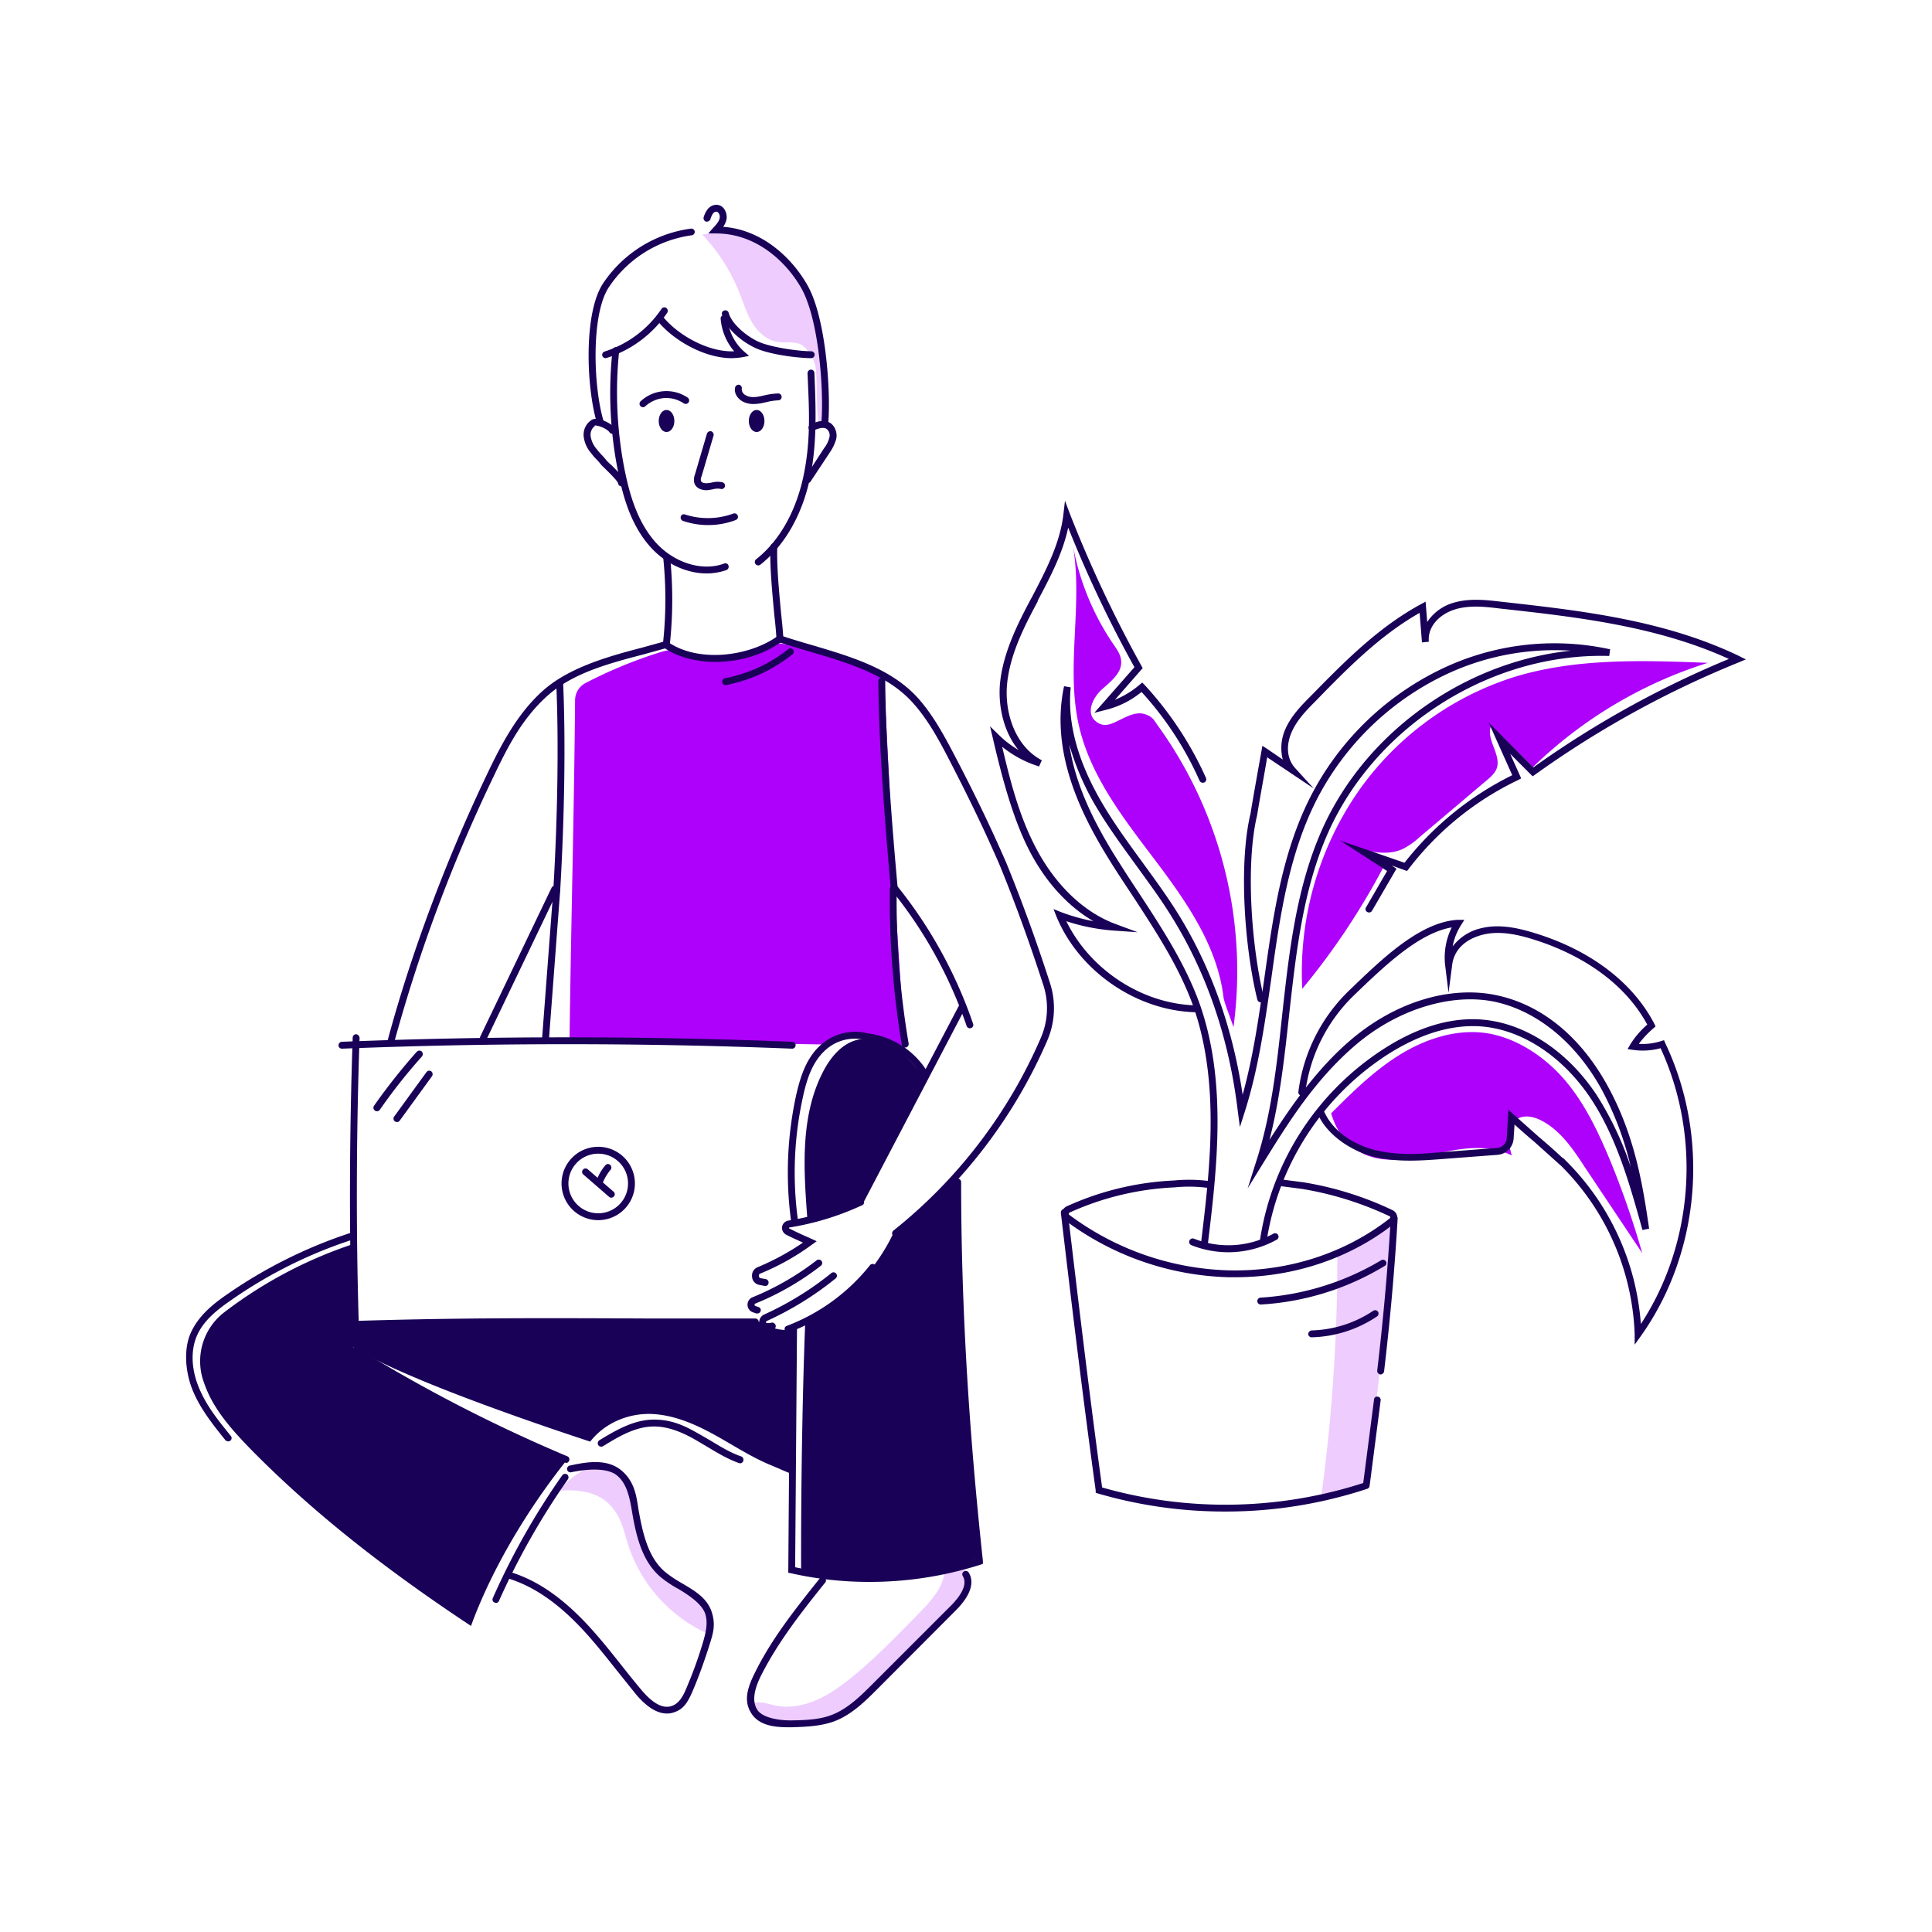 <svg xmlns="http://www.w3.org/2000/svg" fill="none" viewBox="0 0 3000 3000"><path fill="#ae01fb" d="m1404.87 1627.66-15.66-244.56-16.74-333.55c-47.34-25.28-111.06-44.5-170.87-51.619a44.102 44.102 0 0 0-5.69 6.759c-25.63 17.45-53.04 21.36-84.01 19.58-30.97-1.78-49.49-22.78-84.73-12.1a704.942 704.942 0 0 0-118.539 48.77 30.26 30.26 0 0 0-15.664 26.34c-1.423 174.79-6.407 350.29-8.543 526.85 134.556 2.85 269.126 5.7 401.546 7.84 35.6-16.02 79.74-12.82 118.9 5.69ZM2066.99 1728.76c32.75-32.75 66.22-65.86 105.73-90.42 39.51-24.56 86.15-40.22 132.07-34.53 45.92 5.7 91.84 34.89 123.88 71.91 32.04 37.02 53.04 81.87 71.91 127.08a1358.78 1358.78 0 0 1 49.48 143.11L2460 1810.99c-17.8-27.41-37.38-55.89-66.22-70.84-12.1-6.41-27.41-9.61-38.8-2.13-17.08 11.03-13.17 36.66-7.47 56.24-29.55-15.31-65.15-13.17-97.9-6.76s-65.85 15.66-98.96 12.81c-33.11-2.84-68.35-20.29-83.66-71.55ZM2651.87 1029.26c-100.74-3.92-203.62-7.48-299.74 21.71a467.105 467.105 0 0 0-248.12 185.47 494.113 494.113 0 0 0-81.87 299.02 1104 1104 0 0 0 125.3-187.6l-48.05-32.75c25.63 7.12 53.75 14.24 77.96 3.56 9.9-4.92 19.02-11.27 27.05-18.87l103.95-87.92c6.41-5.34 12.81-11.04 15.66-18.51 7.83-21.36-17.44-45.57-8.54-66.57 21.71 21.36 43.43 42.71 64.79 64.43a683.395 683.395 0 0 1 271.61-161.97ZM1899.68 1547.21c-9.97-79.74-58.38-148.44-106.79-212.52-48.42-64.08-99.68-129.58-117.48-207.54-21-91.84 6.77-188.668-9.61-281.223a399.868 399.868 0 0 0 63.37 154.853c5.34 7.83 11.03 15.66 11.74 25.27 1.78 18.51-16.01 32.04-29.9 44.5-13.88 12.46-24.56 35.24-11.03 48.06 13.52 12.81 26.34 5.34 38.8-.71 12.46-6.06 25.99-13.17 39.16-8.9 13.17 4.27 14.59 10.68 20.29 18.15a651.806 651.806 0 0 1 117.12 467.76c-6.41-19.22-14.6-38.09-15.67-47.7Z" class="colorAE01FB svgShape"/><path fill="#eeccfe" d="M1090.54 364.284a284.14 284.14 0 0 1 56.95 88.64c6.41 16.019 11.39 32.75 20.29 47.701 8.9 14.951 22.79 27.767 39.87 30.259 11.04 1.779 22.79-.712 33.11 2.847 10.32 3.56 22.07 19.935 25.27 34.531 3.21 14.595 1.43 65.144 4.28 79.739 0 41.65 9.96-6.051 15.66-7.119-4.98-38.09-9.97-113.202-22.78-149.868-12.82-36.666-32.75-71.197-62.3-96.115-29.55-24.919-69.77-38.446-110.35-30.615ZM2167.38 1901.06l-1.07 16.02s-43.78 386.95-43.43 389.44a283.506 283.506 0 0 1-38.09 9.61 132.28 132.28 0 0 1-32.75 4.63 2737.791 2737.791 0 0 0 24.57-374.14l90.77-45.56ZM865.912 2315.06c28.479-2.85 59.805.36 80.096 20.65 20.291 20.29 22.783 44.14 30.97 67.99a230.677 230.677 0 0 0 47.472 79.02 230.753 230.753 0 0 0 74.63 54.12c8.19-16.02 3.2-36.67-7.83-50.91-11.04-14.24-26.7-24.2-42.01-33.46-15.3-9.26-30.97-19.93-41.29-34.53-14.953-21.36-16.376-48.41-21.004-73.69-4.628-25.27-14.596-53.04-37.734-63.72-23.139-10.68-44.854-3.56-83.3 34.53ZM1466.81 2439.3c-1.78 25.28-20.65 45.92-38.09 64.08-34.89 35.6-69.42 71.55-108.22 102.88-16.73 13.17-34.17 25.98-54.11 34.17-19.93 8.19-41.65 12.46-62.65 7.83-11.75-2.49-24.56-7.83-35.6-2.85 1.43 12.11 11.39 21.72 22.43 26.35 11.03 4.62 23.49 5.34 35.6 5.69 22.07.36 44.85-1.07 65.5-9.25 20.64-8.19 44.85-30.26 64.07-49.49 35.6-36.31 72.15-71.67 109.65-106.08 11.39-10.32 23.13-21.36 30.25-35.24 7.12-13.88 8.9-31.68 0-44.5l-28.83 6.41Z" class="colorEECCFE svgShape"/><path fill="#190157" d="M1520.21 2419.01c-25.28-204.33-28.48-407.24-35.25-592.71a699.474 699.474 0 0 1-97.89 89c-26.7 56.24-78.32 113.91-136.7 136.69-4.63 118.54-6.76 269.84-6.41 388.73 91.85 13.89 191.88 17.09 276.25-21.71ZM517.404 2059.82c219.641-8.18 519.026-9.25 699.506 8.19 0 0-.71 214.66-3.21 213.23-34.53-11.03-65.5-31.32-96.82-49.12-31.33-17.8-65.15-33.82-101.46-36.31-36.308-2.49-75.11 12.1-98.961 42.72-124.593-40.94-402.258-137.41-399.055-178.71Z" class="color190157 svgShape"/><path fill="#190157" d="m1057.08 2055.91 111.06-3.56a44.9 44.9 0 0 1 15.31 1.42c4.14 1.8 8.18 3.82 12.1 6.05 10.68 5.34 23.5 5.7 35.24 5.7 0 0 1.07 222.49 1.43 224.27a345.27 345.27 0 0 1-43.79-19.94l-131.35-213.94ZM731.35 2524.74c-122.102-80.81-239.22-169.81-341.742-274.11-23.851-24.56-46.99-49.84-62.653-79.74a190.99 190.99 0 0 1-12.103-29.55 95.738 95.738 0 0 1 .335-56.43 95.778 95.778 0 0 1 32.059-46.45 681.83 681.83 0 0 1 198.281-105.72s7.12 123.17 5.34 123.88c-5.696 12.1-7.119 29.9.356 40.94 7.476 11.03 22.071 14.24 33.818 20.64 103.591 54.11 188.67 110.71 295.465 148.45-59.449 74.4-116.05 167.31-149.156 258.09ZM964.874 755.152a4.986 4.986 0 0 1-4.984-4.271c-.712-3.916-12.459-15.308-17.799-20.647-5.339-5.34-6.763-6.408-8.543-8.544-1.78-2.136-4.272-5.34-6.764-7.831a90.783 90.783 0 0 1-9.255-10.68 47.7 47.7 0 0 1-11.036-24.207 27.058 27.058 0 0 1 11.392-26.342c3.203-2.492 7.831-2.848 13.883-1.424 6.052 1.424 19.935 7.832 23.851 14.595a5.342 5.342 0 0 1-1.78 7.12 5.694 5.694 0 0 1-7.476-1.78c-1.78-2.848-9.611-7.832-17.087-9.612-7.476-1.78-5.34-.356-5.696 0a17.094 17.094 0 0 0-6.407 16.019 38.795 38.795 0 0 0 8.899 19.223 106.274 106.274 0 0 0 8.544 9.968 78.298 78.298 0 0 1 7.119 8.188 84.044 84.044 0 0 0 7.832 7.475c11.391 11.392 19.579 19.579 20.647 26.343a5.696 5.696 0 0 1-4.272 6.407h-1.068Z" class="color190157 svgShape"/><path fill="#190157" d="M1097.3 890.424c-30.61 0-63.36-14.595-86.86-40.581-30.969-34.175-43.073-79.384-50.192-114.982a617.598 617.598 0 0 1-9.256-189.738 5.342 5.342 0 0 1 3.465-5.736 5.349 5.349 0 0 1 4.641.48 5.346 5.346 0 0 1 2.492 3.945 5.328 5.328 0 0 1-.275 2.379 619.43 619.43 0 0 0 9.256 186.534c7.12 34.174 18.867 77.604 47.699 109.642 28.84 32.038 72.62 45.21 106.08 32.75.63-.287 1.31-.44 2-.451.69-.01 1.38.122 2.01.39.64.268 1.21.665 1.69 1.165.47.501.84 1.095 1.07 1.744.5 1.328.48 2.794-.05 4.111a5.654 5.654 0 0 1-2.8 3.009 91.505 91.505 0 0 1-30.97 5.339ZM1177.4 877.965a5.729 5.729 0 0 1-2.38-.599 5.82 5.82 0 0 1-1.9-1.537 5.452 5.452 0 0 1-.9-1.879 5.399 5.399 0 0 1-.11-2.08c.1-.694.33-1.362.69-1.966.36-.603.83-1.13 1.39-1.551 36.31-28.478 62.65-75.468 74.05-132.069 11.39-56.601 7.83-105.014 5.69-156.632a5.694 5.694 0 0 1 4.99-5.695c.73-.049 1.46.053 2.15.299.69.247 1.32.632 1.85 1.133.54.501.96 1.106 1.25 1.778.29.673.44 1.397.44 2.129 2.14 52.33 4.27 106.439-6.05 159.124-11.75 59.093-39.51 108.218-77.96 138.477a4.975 4.975 0 0 1-3.2 1.068Z" class="color190157 svgShape"/><path fill="#190157" d="M1035 1002.92h-.71a5.385 5.385 0 0 1-3.45-1.93 5.359 5.359 0 0 1-1.18-3.77c4.57-42.946 4.69-86.25.36-129.221a5.701 5.701 0 0 1 4.98-5.696 5.347 5.347 0 0 1 5.7 4.628 647.913 647.913 0 0 1-.36 131.357 5.687 5.687 0 0 1-5.34 4.632ZM1210.86 993.66a5.366 5.366 0 0 1-3.55-1.304 5.332 5.332 0 0 1-1.79-3.324c-.71-10.679-1.78-22.071-3.2-34.174-3.21-35.242-7.12-75.112-6.06-105.726a5.352 5.352 0 0 1 5.34-5.34c1.45.091 2.81.731 3.8 1.789a5.63 5.63 0 0 1 1.54 3.907c-1.06 29.902 2.85 69.416 6.06 104.302 1.42 12.578 2.49 23.97 3.2 34.174.1.712.05 1.437-.15 2.127a5.122 5.122 0 0 1-1.03 1.867 5.009 5.009 0 0 1-3.8 1.702h-.36Z" class="color190157 svgShape"/><path fill="#190157" d="M1111.18 1027.83c-29.19 0-57.67-6.76-79.03-21.35-.59-.4-1.09-.91-1.48-1.5-.39-.59-.66-1.25-.79-1.94-.14-.7-.13-1.42.02-2.11.14-.69.43-1.348.83-1.93a6.022 6.022 0 0 1 3.48-2.034 6.037 6.037 0 0 1 3.99.61c48.42 32.394 126.73 21.004 169.45-9.968a5.7 5.7 0 0 1 7.48 1.068c.47.54.82 1.175 1.02 1.863.21.687.26 1.41.16 2.12a4.95 4.95 0 0 1-.75 1.992c-.38.602-.9 1.114-1.5 1.501-28.84 20.998-66.93 31.678-102.88 31.678ZM864.489 1388.09h-.356a5.443 5.443 0 0 1-2.018-.54 5.331 5.331 0 0 1-1.657-1.28 5.318 5.318 0 0 1-1.309-3.88c6.764-112.85 8.544-232.81 4.628-320.74a5.34 5.34 0 0 1 1.309-3.88 5.308 5.308 0 0 1 1.656-1.27c.631-.32 1.317-.5 2.019-.54a5.625 5.625 0 0 1 3.906 1.54 5.689 5.689 0 0 1 1.79 3.8c3.915 88.28 2.135 208.6-4.628 321.8a5.343 5.343 0 0 1-1.685 3.55 5.335 5.335 0 0 1-3.655 1.44Z" class="color190157 svgShape"/><path fill="#190157" d="m750.573 1616.98-2.136-.71a4.984 4.984 0 0 1-2.492-7.12l110.354-230.32c.263-.66.666-1.27 1.182-1.76a4.84 4.84 0 0 1 1.808-1.11 4.87 4.87 0 0 1 2.107-.26c.712.06 1.402.28 2.023.64a4.984 4.984 0 0 1 2.492 7.12l-110.354 230.32a5.316 5.316 0 0 1-4.984 3.2Z" class="color190157 svgShape"/><path fill="#190157" d="M847.046 1619.12h-.356a5.359 5.359 0 0 1-2.11-.57 5.288 5.288 0 0 1-1.705-1.37 5.33 5.33 0 0 1-1.169-4.11l17.443-230.68c.045-.7.229-1.39.54-2.02.311-.63.743-1.19 1.273-1.65a5.145 5.145 0 0 1 1.811-1.04c.666-.23 1.37-.32 2.072-.27.702.04 1.388.23 2.018.54a5.3 5.3 0 0 1 1.657 1.27c.463.53.817 1.15 1.042 1.81.224.67.315 1.37.267 2.07l-17.443 231.04a5.32 5.32 0 0 1-1.685 3.54 5.338 5.338 0 0 1-3.655 1.44ZM1405.58 1626.59c-1.28-.05-2.5-.54-3.47-1.38a5.697 5.697 0 0 1-1.87-3.24 1374.395 1374.395 0 0 1-18.51-241.72c0-.73.15-1.45.44-2.12.29-.68.71-1.28 1.25-1.78.53-.5 1.16-.89 1.85-1.14a5.63 5.63 0 0 1 2.16-.3c1.35.1 2.62.7 3.54 1.69.93.99 1.44 2.3 1.44 3.65-1.14 80.38 5.06 160.69 18.51 239.94a5.698 5.698 0 0 1-4.27 6.4h-1.07Z" class="color190157 svgShape"/><path fill="#190157" d="M1505.97 1596.69a5.317 5.317 0 0 1-4.99-3.56 689.386 689.386 0 0 0-116.76-211.09 5.367 5.367 0 0 1-1.18-3.89c.13-1.4.81-2.69 1.89-3.59a6.082 6.082 0 0 1 4.05-1.09c1.44.13 2.78.77 3.78 1.8 51.59 64 91.59 136.53 118.19 214.3.28.65.42 1.36.41 2.06-.02.71-.18 1.41-.48 2.05-.31.64-.74 1.21-1.28 1.67-.54.45-1.17.79-1.85.99l-1.78.35Z" class="color190157 svgShape"/><path fill="#190157" d="M1336.16 1870.09c-.44.08-.9.06-1.33-.06-.43-.12-.83-.35-1.16-.66a5.355 5.355 0 0 1-2.72-3.04c-.46-1.33-.38-2.8.23-4.08l157.34-299.73a5.34 5.34 0 0 1 3.05-2.72c1.33-.47 2.8-.39 4.07.23 1.24.74 2.15 1.93 2.54 3.31.4 1.39.25 2.88-.4 4.16l-156.99 299.74c-.47.82-1.14 1.51-1.95 2.01-.81.5-1.73.78-2.68.84ZM585.043 1725.56a3.818 3.818 0 0 1-1.532-.25 3.839 3.839 0 0 1-1.316-.82 5.29 5.29 0 0 1-1.484-1.49 5.303 5.303 0 0 1-.793-1.95 5.365 5.365 0 0 1 .853-4.04 935.24 935.24 0 0 1 66.212-83.65 5.748 5.748 0 0 1 3.774-1.93 5.717 5.717 0 0 1 4.058 1.22 6.042 6.042 0 0 1 1.618 3.85 6.064 6.064 0 0 1-1.262 3.98 860.187 860.187 0 0 0-65.501 82.94 5.675 5.675 0 0 1-4.627 2.14ZM616.371 1742.29a5.76 5.76 0 0 1-3.204-1.07 5.38 5.38 0 0 1-1.391-1.55 5.347 5.347 0 0 1-.578-4.05c.174-.68.48-1.31.901-1.87l50.194-69.07c.42-.56.947-1.03 1.551-1.39a5.485 5.485 0 0 1 1.965-.69c.694-.1 1.401-.06 2.08.12.68.17 1.318.48 1.879.9a5.687 5.687 0 0 1 1.068 7.47l-50.193 69.06a5.022 5.022 0 0 1-1.864 1.62c-.746.37-1.574.55-2.408.52ZM551.581 2054.84a5.312 5.312 0 0 1-3.776-1.57 5.319 5.319 0 0 1-1.564-3.77c-4.271-145.24-3.559-292.97 1.424-438.21 0-1.42.563-2.78 1.564-3.78 1.002-1 2.36-1.56 3.776-1.56a6.03 6.03 0 0 1 3.711 1.87 6.046 6.046 0 0 1 1.629 3.82c-4.984 145.24-5.696 292.62-1.424 437.86 0 1.42-.563 2.77-1.564 3.77a5.31 5.31 0 0 1-3.776 1.57Z" class="color190157 svgShape"/><path fill="#190157" d="M530.932 1628.37a5.33 5.33 0 0 1-3.656-1.43 5.363 5.363 0 0 1-1.684-3.55 5.67 5.67 0 0 1 1.409-3.79 5.736 5.736 0 0 1 3.575-1.91c232.099-9.25 467.759-9.25 699.854 0 .69 0 1.37.14 2 .41.63.28 1.19.68 1.66 1.18.47.5.83 1.09 1.06 1.74.22.64.32 1.33.27 2.01 0 1.42-.56 2.78-1.57 3.78-1 1-2.35 1.56-3.77 1.56-232.101-9.25-467.048-9.25-698.792 0h-.356ZM547.309 2061.96a5.339 5.339 0 0 1-3.656-1.44 5.318 5.318 0 0 1-1.684-3.54c-.011-1.4.49-2.75 1.409-3.8a5.723 5.723 0 0 1 3.575-1.9c166.955-5.34 310.415-4.63 462.417-3.91h163.4c1.41 0 2.77.56 3.77 1.56s1.57 2.36 1.57 3.78a5.346 5.346 0 0 1-5.34 5.33h-163.4c-152.002-.71-295.106-1.42-462.061 3.92ZM1188.07 1996.81h-.71l-8.9-1.77c-2.95-.64-5.61-2.25-7.55-4.57a13.552 13.552 0 0 1-3.13-8.25c-.36-3.08.33-6.19 1.94-8.83 1.61-2.64 4.06-4.67 6.96-5.77a392.156 392.156 0 0 0 70.13-38.09c-9.26-4.27-18.16-8.18-26.34-12.45-2.1-1.19-3.8-2.98-4.88-5.13a12.034 12.034 0 0 1-1.17-6.98c.4-2.4 1.55-4.61 3.27-6.34a11.77 11.77 0 0 1 6.34-3.27 422.794 422.794 0 0 0 110-33.46 5.324 5.324 0 0 1 7.11 2.49 5 5 0 0 1 .65 2.02c.06.72-.03 1.43-.26 2.11a5.12 5.12 0 0 1-1.11 1.81c-.5.51-1.1.92-1.77 1.18a427.621 427.621 0 0 1-112.84 34.53c-.1 0-.19.02-.28.05-.08.04-.16.09-.23.16-.06.06-.12.14-.15.23-.04.09-.05.18-.05.27.02.28.15.53.35.71 8.9 4.63 18.87 9.26 29.55 13.89l13.17 6.05-7.48 5.34a375.49 375.49 0 0 1-80.09 44.85c-.8.25-1.47.8-1.86 1.53-.4.73-.5 1.59-.28 2.39-.02.74.22 1.46.68 2.04.45.59 1.09 1 1.81 1.16l7.83 1.43c.71.08 1.39.31 2 .66.62.36 1.16.83 1.59 1.39a5.363 5.363 0 0 1 1.04 4 4.97 4.97 0 0 1-.51 1.88c-.29.59-.7 1.11-1.2 1.54-.49.43-1.07.76-1.69.97-.62.2-1.28.28-1.94.23ZM1175.97 2039.53h-1.78l-4.98-1.78c-2.45-.82-4.58-2.38-6.1-4.46a12.45 12.45 0 0 1-2.39-7.16c-.04-2.58.72-5.1 2.18-7.23 1.45-2.12 3.53-3.75 5.95-4.64a424.174 424.174 0 0 0 99.32-57.31c.56-.43 1.2-.73 1.88-.91.68-.17 1.38-.21 2.08-.11.69.1 1.36.33 1.96.69.61.36 1.13.83 1.55 1.39.43.56.73 1.2.91 1.88.17.68.21 1.39.11 2.08-.1.7-.34 1.36-.69 1.97-.36.6-.83 1.13-1.39 1.55a426.454 426.454 0 0 1-101.81 58.74c-1.07.35-1.43 1.42-1.07 1.78.35.35 0 1.42 1.07 1.78l4.98 1.78c.68.19 1.31.53 1.85.99.54.45.98 1.02 1.28 1.66.3.64.47 1.34.48 2.05.01.71-.13 1.41-.41 2.06-.42.97-1.12 1.79-2 2.36-.89.57-1.93.86-2.98.84ZM1192.35 2065.16h-1.78c-2.75-.12-5.38-1.17-7.45-2.98a12.094 12.094 0 0 1-3.94-6.98 12.77 12.77 0 0 1 1.2-8.15c1.29-2.51 3.37-4.53 5.91-5.74a482.01 482.01 0 0 0 105.02-64.79c1.1-.72 2.43-1.02 3.73-.83 1.31.2 2.49.87 3.33 1.89.84 1.01 1.28 2.3 1.22 3.62a5.267 5.267 0 0 1-1.52 3.51 492.437 492.437 0 0 1-107.5 66.57c-1.07.36-1.07 1.42-1.07 2.14.08.31.26.59.52.78.26.19.58.29.9.28 2.4.14 4.8-.1 7.12-.71 1.41-.22 2.85.1 4.04.89 1.18.79 2.03 2 2.37 3.38a5.337 5.337 0 0 1-3.92 6.41l-8.18.71ZM1223.67 2069.08a5.32 5.32 0 0 1-3.05-1 5.284 5.284 0 0 1-1.93-2.56c-.28-.65-.42-1.35-.41-2.06.01-.71.18-1.41.48-2.05.3-.64.74-1.2 1.28-1.66.54-.46 1.17-.8 1.85-.99 50.6-19.23 95.1-51.68 128.87-93.98a5.312 5.312 0 0 1 7.47-1.07 5.35 5.35 0 0 1 2.09 3.52c.2 1.4-.17 2.82-1.02 3.95a312.16 312.16 0 0 1-133.85 97.54l-1.78.36ZM1126.49 1063.79c-1.21.01-2.38-.42-3.29-1.2a4.976 4.976 0 0 1-1.69-3.07 5.287 5.287 0 0 1 .77-4.12c.4-.6.91-1.11 1.51-1.5.61-.4 1.28-.67 1.99-.79a225.75 225.75 0 0 0 98.25-45.21 5.693 5.693 0 0 1 7.47.71c.43.56.73 1.2.91 1.88.17.68.21 1.39.11 2.08-.1.69-.34 1.36-.69 1.96a5.33 5.33 0 0 1-1.39 1.56 237.85 237.85 0 0 1-102.88 47.7h-1.07Z" class="color190157 svgShape"/><path fill="#190157" d="M1390.63 1920.64c-.83.03-1.66-.15-2.41-.53-.75-.37-1.39-.93-1.86-1.61a5.693 5.693 0 0 1-1.05-3.87c.13-1.38.75-2.66 1.76-3.61a775.135 775.135 0 0 0 229.25-299.73 116.025 116.025 0 0 0 3.92-81.17c-21.36-65.85-43.43-127.08-67.99-186.89-22.79-52.68-48.06-105.01-79.03-164.82-16.38-31.68-33.11-61.94-55.89-87.21-39.16-43.79-101.46-62.3-161.26-79.74l-46.99-14.24a5.71 5.71 0 0 1-2.87-2.782 5.65 5.65 0 0 1-.33-3.982 5.314 5.314 0 0 1 2.63-3.205 5.332 5.332 0 0 1 4.13-.355c14.95 4.984 30.26 9.612 46.28 14.244 61.58 18.15 124.95 36.66 166.6 82.94 23.13 25.99 40.22 57.31 56.95 89.35 31.33 59.81 56.6 112.49 79.74 165.53 24.57 60.16 46.99 121.75 68.35 187.96a126.71 126.71 0 0 1-4.27 88.64 787.04 787.04 0 0 1-232.46 303.65c-.4.45-.89.81-1.45 1.06-.55.24-1.15.37-1.75.37Z" class="color190157 svgShape"/><path fill="#190157" d="M1233.64 1899.99a4.939 4.939 0 0 1-3.63-1.21c-.5-.43-.9-.95-1.2-1.54-.29-.58-.46-1.22-.51-1.88a564.704 564.704 0 0 1 7.48-192.58c6.05-27.06 14.59-57.32 36.66-78.32a79.983 79.983 0 0 1 34.81-19.59 80.085 80.085 0 0 1 39.95-.35 127.21 127.21 0 0 1 52.74 18.95 127.123 127.123 0 0 1 39.46 39.79c.37.61.62 1.28.73 1.99.12.7.09 1.42-.07 2.12-.17.69-.47 1.35-.89 1.92-.42.58-.94 1.07-1.55 1.45-.61.37-1.29.62-1.99.73-.71.12-1.42.09-2.12-.07-.69-.17-1.35-.47-1.93-.89a5.75 5.75 0 0 1-1.44-1.55 115.266 115.266 0 0 0-36.05-36.5 115.296 115.296 0 0 0-48.32-17.26h-.71a67.619 67.619 0 0 0-65.14 17.09c-19.94 18.87-28.12 47.35-33.46 72.62a545.761 545.761 0 0 0-7.48 189.38 5.36 5.36 0 0 1-1.18 3.77 5.337 5.337 0 0 1-3.45 1.93h-.71ZM1350.4 2456.39c-41.2.09-82.27-4.44-122.46-13.53l-3.91-.71 2.85-377.34c0-1.42.56-2.78 1.56-3.78s2.36-1.56 3.78-1.56c1.41 0 2.77.56 3.77 1.56s1.57 2.36 1.57 3.78l-2.85 368.79a555.334 555.334 0 0 0 280.51-12.81c-22.43-209.68-33.46-401.19-33.46-585.24 0-1.41.56-2.77 1.56-3.77s2.36-1.57 3.78-1.57c1.41 0 2.77.57 3.77 1.57 1.01 1 1.57 2.36 1.57 3.77 0 184.76 11.03 377.34 33.82 588.44v4.27l-3.92 1.43a567.392 567.392 0 0 1-171.94 26.7ZM879.083 2271.63l-2.136-.71a2383.51 2383.51 0 0 1-328.571-168.74 5.434 5.434 0 0 1-2.438-3.36 5.452 5.452 0 0 1 2.1-5.67 5.663 5.663 0 0 1 1.927-.88 5.597 5.597 0 0 1 2.119-.08c.705.11 1.38.36 1.988.74a2382.784 2382.784 0 0 0 326.79 168.38c.65.23 1.244.6 1.744 1.07.501.48.898 1.05 1.165 1.68a4.984 4.984 0 0 1-.061 4.01 4.968 4.968 0 0 1-1.738 2.53c-.831.64-1.842 1-2.889 1.03ZM770.153 2489.14l-2.136-.71a5.014 5.014 0 0 1-1.743-1.08 4.888 4.888 0 0 1-1.166-1.68c-.267-.64-.4-1.32-.39-2.01.011-.69.164-1.37.451-2a1118.21 1118.21 0 0 1 107.863-190.8 5.724 5.724 0 0 1 3.465-2.15c1.38-.26 2.808 0 4.01.72a5.702 5.702 0 0 1 1.424 7.48 1137.54 1137.54 0 0 0-107.15 189.02c-.397.92-1.04 1.7-1.858 2.27-.817.56-1.777.89-2.77.94Z" class="color190157 svgShape"/><path fill="#190157" d="M1035.36 2660.72c-14.6 0-30.61-9.61-47.346-29.19l-31.682-39.51c-17.443-22.07-35.598-44.86-55.177-65.5-36.666-38.45-72.264-62.66-109.642-74.76a5.327 5.327 0 0 1-3.8-4.66 5.32 5.32 0 0 1 .24-2.1c.195-.68.533-1.32.991-1.86a5.072 5.072 0 0 1 1.666-1.28c.64-.3 1.338-.46 2.046-.47.708-.02 1.41.12 2.061.4 39.158 12.46 76.18 37.74 113.914 77.25 19.935 21 38.446 44.14 55.889 66.21a1680.859 1680.859 0 0 0 31.682 39.16c17.448 20.65 32.748 28.84 45.918 24.92 13.17-3.92 19.58-17.44 25.28-31.68a645.197 645.197 0 0 0 23.49-65.15c4.63-15.3 8.9-31.68 4.27-46.28-4.62-14.59-23.13-27.76-40.93-38.44a177.337 177.337 0 0 1-28.84-19.22c-28.832-24.92-37.732-64.08-44.139-102.17-3.916-23.5-8.544-43.43-23.495-55.53-14.951-12.11-46.634-9.97-71.196-4.63a5.383 5.383 0 0 1-3.72-.89 5.362 5.362 0 0 1-2.17-3.15 5.364 5.364 0 0 1 .494-3.8 5.369 5.369 0 0 1 2.904-2.49c27.055-6.05 58.025-11.03 80.096 6.77 22.071 17.8 24.206 42.36 27.41 61.94 6.408 35.95 14.596 73.33 40.586 95.76 8.56 6.98 17.73 13.17 27.41 18.51 18.86 11.03 38.44 22.43 45.56 44.14 7.12 21.72 1.07 36.31-3.91 52.69-7.12 22.42-14.95 44.49-23.85 65.85-8.9 21.36-15.31 32.75-32.04 37.74-3.22 1.02-6.59 1.5-9.97 1.42ZM1223.32 2682.08c-21.72 0-44.5-3.2-56.25-21s-8.54-36.67 5.34-64.08c26.34-53.4 64.08-100.39 100.39-145.95.41-.63.95-1.16 1.58-1.56.63-.4 1.34-.67 2.08-.78.74-.11 1.5-.06 2.22.14.72.2 1.39.55 1.97 1.03.58.47 1.05 1.07 1.38 1.74.33.67.52 1.4.55 2.15.04.75-.09 1.49-.37 2.19-.27.7-.69 1.33-1.23 1.85-35.95 44.85-72.97 91.84-99.31 144.17-11.75 23.5-13.53 40.94-5.7 53.04 7.83 12.11 32.75 16.74 53.75 16.38 21.01-.36 42.72-1.07 61.94-8.54 24.92-9.62 45.21-29.91 63.01-47.71l122.46-122.45c12.82-13.17 26.34-31.33 17.8-45.57-.37-.6-.6-1.27-.69-1.96-.1-.7-.04-1.4.16-2.08.21-.67.55-1.29 1.01-1.82.45-.53 1.02-.96 1.66-1.26 1.18-.67 2.59-.86 3.91-.53a5.37 5.37 0 0 1 3.2 2.31c9.62 15.66 2.5 35.96-19.57 58.38l-122.11 122.46c-18.86 18.87-39.87 39.87-66.92 50.19-21.36 7.83-44.85 8.55-65.5 9.26h-6.76ZM1149.63 2271.99h-1.78c-18.16-6.41-34.53-16.38-50.55-25.99l-15.66-9.25c-17.8-10.33-41.3-21.72-65.86-21.72h-1.42c-28.482.36-54.825 16.38-77.964 30.62a5.692 5.692 0 0 1-7.475-1.78 5.7 5.7 0 0 1 1.78-7.48c23.138-13.88 51.973-31.68 83.659-32.04 31.68-.35 53.04 12.11 72.62 23.14l16.02 9.26c15.3 9.25 31.32 19.22 48.41 24.92 1.06.55 1.92 1.43 2.46 2.5.54 1.08.72 2.3.52 3.48a5.688 5.688 0 0 1-4.76 4.69v-.35ZM354.367 2238.17c-1.604 0-3.14-.64-4.272-1.78-18.867-23.5-38.09-47.35-50.193-75.82-12.104-28.48-15.308-65.15-3.56-91.14 11.747-25.98 33.818-44.14 56.601-59.8a741.502 741.502 0 0 1 190.806-95.05 5.444 5.444 0 0 1 4.171.26 5.457 5.457 0 0 1 2.77 3.12 5.485 5.485 0 0 1-.253 4.18 5.49 5.49 0 0 1-3.128 2.77 713.911 713.911 0 0 0-187.959 93.62c-21.714 14.95-43.073 31.68-53.397 55.18-10.323 23.49-8.899 53.39 3.56 82.58 12.459 29.19 30.615 50.55 48.77 73.34a4.983 4.983 0 0 1-.712 7.47 5.684 5.684 0 0 1-3.204 1.07ZM1870.14 1937.01h-.36c-.7-.05-1.39-.23-2.02-.54-.63-.31-1.19-.74-1.66-1.27-.46-.53-.81-1.15-1.04-1.81-.22-.67-.31-1.37-.26-2.08 14.24-117.47 29.9-250.25-12.11-369.5-22.07-61.23-58.73-116.77-93.98-170.88-13.52-20.29-27.41-41.29-40.22-62.29-38.8-63.72-88.29-160.19-66.21-263.07l10.32 1.78c-5.7 56.24 11.75 118.89 52.68 186.18 17.8 29.54 38.45 57.66 58.38 85.08 19.94 27.41 38.45 52.68 55.54 80.09 50.9 82.23 84.72 176.57 100.38 281.23 16.38-59.1 25.28-121.39 33.82-181.91 13.53-96.12 27.41-195.43 72.62-283.01a444.649 444.649 0 0 1 191.52-190.8 405.124 405.124 0 0 1 272.68-35.96l-1.42 10.33c-181.91-5.34-361.32 107.15-436.08 273.39-39.51 88.64-50.19 187.6-60.87 283.01-7.12 64.79-14.24 131.71-30.62 195.07 33.82-53.04 74.76-111.77 127.45-156.27 69.06-58.38 153.42-83.66 225.33-68.35 71.91 15.31 131.71 66.21 173.01 142.04 41.29 75.82 53.75 151.29 63.72 220.35l-10.32 2.14c-19.58-70.13-39.52-142.4-80.1-203.98-44.85-67.28-110.35-109.64-175.85-112.49-43.79-1.78-90.78 12.81-139.55 43.78a421.193 421.193 0 0 0-125.52 125.32 420.976 420.976 0 0 0-62.79 165.88 5.393 5.393 0 0 1-2.06 3.58 5.363 5.363 0 0 1-4 1.04c-.69-.08-1.36-.31-1.96-.66a4.996 4.996 0 0 1-2.31-5.39 429.673 429.673 0 0 1 64.13-170.23 429.77 429.77 0 0 1 128.81-128.44c50.55-32.39 99.68-47.7 145.96-45.56 68.7 3.2 137.41 46.99 184.04 117.47a502.46 502.46 0 0 1 53.04 111.78 487.519 487.519 0 0 0-44.85-119.61c-39.52-72.62-100.03-122.46-165.53-136.7-65.5-14.24-149.87 9.97-216.08 66.22-66.22 56.24-108.58 126.73-145.6 186.17l-22.78 37.03 13.17-41.65c23.85-73.34 32.39-152.72 40.58-229.61 10.68-96.47 21.71-196.15 61.94-286.21 67.99-151.65 221.42-259.87 385.88-277.31a395.1 395.1 0 0 0-206.82 43.43 435.333 435.333 0 0 0-186.54 185.82c-44.49 86.15-58.38 184.76-71.55 279.8-9.97 69.06-19.93 140.26-41.29 207.18l-7.48 23.5-3.2-24.21c-13.53-113.2-48.06-214.3-102.17-301.51-16.73-27.41-36.31-53.76-54.82-79.39-18.51-25.63-40.94-55.89-59.09-85.79a407.584 407.584 0 0 1-45.57-102.88c9.61 65.15 40.94 123.53 67.28 166.96 12.82 20.64 26.35 41.65 39.87 61.94 35.6 54.46 72.62 110.71 95.05 173.01 43.07 121.74 27.05 255.95 12.82 374.13-.05.66-.22 1.3-.52 1.88-.29.59-.7 1.12-1.19 1.55-.5.43-1.08.75-1.7.96-.62.21-1.28.29-1.93.24ZM1388.49 1383.82c-.65.04-1.31-.04-1.93-.24-.62-.21-1.2-.54-1.7-.97-.49-.43-.9-.95-1.19-1.54-.3-.59-.47-1.23-.52-1.88-8.54-95.76-18.51-218.93-19.22-321.81 0-1.42.56-2.77 1.57-3.78 1-1 2.36-1.56 3.77-1.56 1.42 0 2.78.56 3.78 1.56a5.36 5.36 0 0 1 1.56 3.78c.71 102.52 10.68 225.34 19.22 320.74.05.7-.04 1.41-.26 2.07-.23.67-.58 1.28-1.04 1.81-.47.53-1.03.96-1.66 1.28-.63.31-1.32.49-2.02.54h-.36ZM607.471 1621.26h-1.424a5.347 5.347 0 0 1-3.916-6.41c35.955-133.85 90.776-280.16 154.14-412.58 21.715-45.57 46.634-93.63 86.148-129.23 39.514-35.59 98.963-53.04 154.14-67.28l33.461-9.252a5.695 5.695 0 0 1 6.76 3.912c.33 1.37.1 2.81-.64 4.01a5.344 5.344 0 0 1-3.27 2.4l-33.463 9.26c-54.11 14.24-109.999 28.83-149.869 64.79-39.869 35.95-62.296 81.16-83.655 126.01a2430.272 2430.272 0 0 0-153.428 410.45 5.367 5.367 0 0 1-1.848 2.78c-.897.7-1.996 1.1-3.136 1.14ZM928.922 1894.65a56.949 56.949 0 0 1-31.644-9.6 57.005 57.005 0 0 1-20.978-25.56 56.977 56.977 0 0 1-3.241-32.91 56.927 56.927 0 0 1 15.588-29.16 56.949 56.949 0 0 1 62.071-12.35 56.935 56.935 0 0 1 25.562 20.98 56.946 56.946 0 0 1-7.083 71.91 56.93 56.93 0 0 1-40.275 16.69Zm0-103.24c-9.153 0-18.1 2.72-25.711 7.8a46.279 46.279 0 0 0-19.677 47.51 46.239 46.239 0 0 0 12.665 23.69 46.259 46.259 0 0 0 23.695 12.67 46.346 46.346 0 0 0 26.738-2.63 46.337 46.337 0 0 0 20.768-17.05 46.277 46.277 0 0 0-5.755-58.43 46.279 46.279 0 0 0-32.723-13.56Z" class="color190157 svgShape"/><path fill="#190157" d="M949.212 1859.76c-.661.03-1.32-.08-1.934-.32a4.665 4.665 0 0 1-1.626-1.1l-40.226-34.89a5.333 5.333 0 0 1-.301-7.13 5.366 5.366 0 0 1 3.331-1.89 5.405 5.405 0 0 1 3.734.83l40.582 35.25a4.946 4.946 0 0 1 1.868 3.65c.034.71-.084 1.42-.345 2.08a5 5 0 0 1-1.167 1.74 5.712 5.712 0 0 1-3.916 1.78Z" class="color190157 svgShape"/><path fill="#190157" d="M931.769 1837.69h-1.78a5.002 5.002 0 0 1-1.744-1.07c-.5-.48-.897-1.05-1.165-1.69a4.968 4.968 0 0 1 .061-4 72.58 72.58 0 0 1 12.815-21.36c.415-.58.949-1.06 1.566-1.42a5.093 5.093 0 0 1 2.01-.64c.709-.06 1.423.02 2.096.25.672.23 1.288.61 1.804 1.1a5.33 5.33 0 0 1 .712 7.47 76.329 76.329 0 0 0-11.391 18.51 5.006 5.006 0 0 1-2.041 2.22c-.892.51-1.92.73-2.943.63ZM1254.64 749.812a3.9 3.9 0 0 1-2.84-.712 5.682 5.682 0 0 1-2.34-3.392 5.692 5.692 0 0 1 .56-4.083l29.54-45.566a44.35 44.35 0 0 0 8.19-16.375c.71-2.308.75-4.769.12-7.099a12.846 12.846 0 0 0-3.68-6.072c-5.7-4.628-15.66-.356-21 2.136a5.007 5.007 0 0 1-4.04.525 5.095 5.095 0 0 1-1.83-1.002 5.01 5.01 0 0 1-1.25-1.659 5.378 5.378 0 0 1-.38-3.993 5.35 5.35 0 0 1 2.51-3.127c13.53-7.12 24.92-7.476 32.75-1.424a24.872 24.872 0 0 1 6.95 10.92 25 25 0 0 1 .53 12.931 71.105 71.105 0 0 1-9.61 20.291l-29.9 45.209a4.323 4.323 0 0 1-1.74 1.927c-.77.447-1.65.644-2.54.565ZM940.311 556.159a5.341 5.341 0 0 1-4.984-3.56 5.35 5.35 0 0 1 .355-4.132 5.348 5.348 0 0 1 3.205-2.632 167.655 167.655 0 0 0 88.283-66.212 5.32 5.32 0 0 1 3.44-2.278c.7-.132 1.41-.125 2.1.021.7.147 1.35.43 1.94.833a5.71 5.71 0 0 1 2.14 3.465 5.69 5.69 0 0 1-.72 4.01 179.785 179.785 0 0 1-93.979 70.129l-1.78.356Z" class="color190157 svgShape"/><path fill="#190157" d="M1136.1 556.158c-42 0-90.06-27.411-114.27-56.957a5.352 5.352 0 0 1-.83-3.734c.2-1.305.87-2.491 1.88-3.331a5.349 5.349 0 0 1 7.14.301c23.5 28.479 70.48 54.821 110 53.041a88.932 88.932 0 0 1-21-50.549c-.05-.702.04-1.406.26-2.072.23-.667.58-1.282 1.04-1.811a5.35 5.35 0 0 1 3.68-1.813c.71-.102 1.44-.05 2.13.154.69.204 1.32.555 1.86 1.028.54.474.98 1.059 1.27 1.715.29.656.44 1.368.44 2.087a77.229 77.229 0 0 0 25.27 51.261l8.19 7.12-10.68 2.136c-5.42.843-10.89 1.319-16.38 1.424Z" class="color190157 svgShape"/><path fill="#190157" d="M1259.63 556.159h-.36c-21.72-.356-56.96-4.984-79.03-12.815-22.07-7.832-52.68-30.615-59.09-54.821a4.833 4.833 0 0 1-.23-2.032c.06-.685.27-1.35.6-1.952.34-.602.79-1.129 1.34-1.546a5.013 5.013 0 0 1 1.85-.878 5.341 5.341 0 0 1 5.77 1.692c.45.55.79 1.185.99 1.868 4.63 18.155 31.69 40.226 52.33 47.345 20.65 7.12 54.47 12.104 75.83 12.46a5.35 5.35 0 0 1 5.34 5.339 5.35 5.35 0 0 1-5.34 5.34ZM931.411 659.038a5.7 5.7 0 0 1-4.984-3.916c-16.019-55.177-20.291-169.091 9.967-215.013a195.09 195.09 0 0 1 136.346-85.079 5.336 5.336 0 0 1 5.38 2.629c.35.615.58 1.295.67 1.999a5.356 5.356 0 0 1-1.18 3.769 5.351 5.351 0 0 1-3.45 1.926 184.778 184.778 0 0 0-73.14 26.527 184.8 184.8 0 0 0-55.726 54.281c-27.411 41.65-24.207 152.004-8.544 206.113a5.338 5.338 0 0 1-3.915 6.408l-1.424.356Z" class="color190157 svgShape"/><path fill="#190157" d="M1280.98 659.037h-.35a5.694 5.694 0 0 1-3.58-1.9 5.745 5.745 0 0 1-1.41-3.795c3.56-46.99-3.91-155.208-30.25-203.622-23.14-42.362-70.49-87.215-133.5-87.215h-12.1l8.19-9.256c3.91-4.272 8.9-9.611 9.61-15.307a9.2 9.2 0 0 0-.25-3.973 9.095 9.095 0 0 0-1.89-3.503 3.914 3.914 0 0 0-3.2-1.779 6.774 6.774 0 0 0-5.34 3.203 33.75 33.75 0 0 0-3.92 8.9 6.344 6.344 0 0 1-3.01 2.811c-1.29.58-2.73.718-4.11.393a5.651 5.651 0 0 1-2.86-2.782 5.707 5.707 0 0 1-.34-3.982 39.656 39.656 0 0 1 5.7-11.747 17.643 17.643 0 0 1 5.91-5.283 17.769 17.769 0 0 1 7.61-2.193 14.584 14.584 0 0 1 11.75 5.34 22.439 22.439 0 0 1 4.63 16.375 30.31 30.31 0 0 1-5.34 12.459c61.94 4.628 108.22 49.838 131.71 92.199 27.77 50.55 35.24 161.616 31.68 209.673a5.341 5.341 0 0 1-1.68 3.548 5.34 5.34 0 0 1-3.66 1.436ZM1099.43 815.312a119.99 119.99 0 0 1-38.8-6.407 5.721 5.721 0 0 1-3.08-2.696 5.69 5.69 0 0 1-.48-4.068c.2-.681.54-1.312.99-1.852a5.012 5.012 0 0 1 3.72-1.758c.7-.013 1.41.126 2.06.406a114.603 114.603 0 0 0 74.75-1.424 5.36 5.36 0 0 1 4.1.076 5.32 5.32 0 0 1 2.84 2.95 5.34 5.34 0 0 1-.07 4.098 5.365 5.365 0 0 1-2.95 2.844 119.659 119.659 0 0 1-43.08 7.831ZM998.337 632.338a5.69 5.69 0 0 1-3.916-1.78 5.337 5.337 0 0 1 .356-7.475 58.731 58.731 0 0 1 72.973-5.696c.59.398 1.09.906 1.48 1.497.38.591.65 1.252.78 1.946.14.694.13 1.408-.01 2.1a5.643 5.643 0 0 1-.82 1.933 5.43 5.43 0 0 1-1.5 1.472c-.59.388-1.25.656-1.95.788a5.41 5.41 0 0 1-4.03-.836 49.11 49.11 0 0 0-30.61-8.188 50.54 50.54 0 0 0-29.19 12.815c-.46.478-1.01.853-1.63 1.098a4.61 4.61 0 0 1-1.933.326ZM1169.92 627.354a35.952 35.952 0 0 1-16.73-3.915c-7.12-3.916-13.89-12.46-11.75-21.715a5.72 5.72 0 0 1 2.37-3.383 5.712 5.712 0 0 1 4.04-.889c1.36.337 2.54 1.2 3.27 2.399.74 1.2.97 2.64.64 4.009-.03 2.108.56 4.18 1.7 5.954a10.688 10.688 0 0 0 4.71 4.013c5.34 3.204 12.82 3.56 22.78 1.424l6.41-1.424c7-1.694 14.16-2.649 21.36-2.848a5.35 5.35 0 0 1 3.68 1.813c.46.529.81 1.144 1.04 1.811.22.666.31 1.37.26 2.072a5.341 5.341 0 0 1-1.68 3.548 5.339 5.339 0 0 1-3.65 1.436 86.478 86.478 0 0 0-18.52 2.848l-6.76 1.424a71.238 71.238 0 0 1-13.17 1.423ZM1096.94 761.203c-7.83 0-16.37-3.204-18.86-11.391a22.72 22.72 0 0 1 1.07-13.171l18.51-63.009a5.659 5.659 0 0 1 2.6-3.301 5.702 5.702 0 0 1 4.16-.615 5.649 5.649 0 0 1 3.08 2.696c.66 1.25.83 2.7.48 4.068l-18.51 63.008a11.05 11.05 0 0 0-1.07 7.12c1.07 3.204 6.41 4.272 11.04 3.56l5.34-.712a35.925 35.925 0 0 1 16.37-.712c.74.098 1.46.351 2.1.743.63.391 1.18.912 1.61 1.53.42.617.71 1.317.84 2.053a5.2 5.2 0 0 1-.06 2.221 5.22 5.22 0 0 1-.96 2.004 5.25 5.25 0 0 1-1.69 1.44 5.322 5.322 0 0 1-4.33.332 27.086 27.086 0 0 0-11.75.712l-6.05 1.068-3.92.356ZM1174.91 670.785c6.68 0 12.1-7.651 12.1-17.088 0-9.437-5.42-17.087-12.1-17.087-6.69 0-12.11 7.65-12.11 17.087s5.42 17.088 12.11 17.088ZM1035 670.785c6.69 0 12.11-7.651 12.11-17.088 0-9.437-5.42-17.087-12.11-17.087-6.68 0-12.1 7.65-12.1 17.087s5.42 17.088 12.1 17.088ZM1917.84 1983.29h-9.62a443.523 443.523 0 0 1-254.17-88.29 12.748 12.748 0 0 1-3.98-5.07 12.814 12.814 0 0 1 1.22-12.44c1.25-1.79 2.93-3.24 4.9-4.2a450.738 450.738 0 0 1 166.96-40.23c18.6-1.78 37.36-1.42 55.88 1.07.71.09 1.39.32 2 .67.62.35 1.16.82 1.59 1.39.43.56.74 1.2.92 1.89.18.69.22 1.4.12 2.1a5.697 5.697 0 0 1-2.14 3.48 5.71 5.71 0 0 1-3.91 1.15 226.383 226.383 0 0 0-53.75-1.07 441.904 441.904 0 0 0-163.04 39.16 1.793 1.793 0 0 0-1.07 1.78c-.36.36 0 1.07.71 1.78a433.597 433.597 0 0 0 247.76 86.15c92.2 2.13 180.84-26.7 249.9-80.81.72-.36.72-1.42.72-1.78-.04-.31-.16-.6-.35-.85-.19-.25-.44-.45-.72-.57a515.119 515.119 0 0 0-135.28-42.36l-32.75-4.28c-.7-.08-1.38-.31-1.99-.66-.62-.36-1.16-.83-1.59-1.39-.43-.57-.74-1.21-.92-1.89-.18-.69-.22-1.41-.12-2.11.08-.69.31-1.36.66-1.96a4.996 4.996 0 0 1 5.39-2.31l33.1 4.27a512.419 512.419 0 0 1 137.77 43.08 12.787 12.787 0 0 1 7.47 9.96c.18 2.17-.19 4.34-1.06 6.32-.87 1.99-2.21 3.73-3.92 5.07-68.35 53.76-155.56 82.95-246.69 82.95Z" class="color190157 svgShape"/><path fill="#190157" d="M1906.8 1944.49a156.08 156.08 0 0 1-56.96-11.04 5.488 5.488 0 0 1-2.9-2.97c-.26-.66-.39-1.37-.38-2.08.01-.71.15-1.42.44-2.07.28-.65.68-1.25 1.19-1.74.51-.5 1.11-.89 1.77-1.16.67-.26 1.37-.39 2.08-.39.72.01 1.42.16 2.07.44a144.897 144.897 0 0 0 62.47 9.86c21.29-1.36 42.02-7.4 60.7-17.69a5.345 5.345 0 0 1 4.06-.53c.68.18 1.31.49 1.87.92.55.43 1.02.96 1.37 1.57.35.61.58 1.28.67 1.97.09.7.05 1.4-.14 2.08-.18.68-.49 1.32-.92 1.87-.43.56-.96 1.03-1.57 1.38a155.208 155.208 0 0 1-75.82 19.58ZM2143.89 2134.22h-.72a5.705 5.705 0 0 1-3.47-2.13 5.65 5.65 0 0 1-1.15-3.92c9.25-78.31 16.37-157.7 21-236.01.04-.71.23-1.39.54-2.02.31-.63.74-1.2 1.27-1.66a5.375 5.375 0 0 1 3.88-1.31c.71-.06 1.41.04 2.07.29.66.25 1.25.65 1.73 1.16.48.52.84 1.14 1.04 1.81.21.68.26 1.39.15 2.08-4.63 79.03-11.75 158.41-21.01 236.73a5.651 5.651 0 0 1-1.76 3.46c-.98.91-2.24 1.45-3.57 1.52ZM2122.17 2308.65c-.36 0-.71 0-.71-.35-.69-.04-1.36-.23-1.98-.54-.61-.32-1.15-.76-1.59-1.29-.43-.54-.75-1.16-.93-1.82-.19-.67-.23-1.37-.13-2.05l16.73-129.22c-.02-.71.12-1.41.42-2.06.3-.64.74-1.21 1.29-1.66a4.7 4.7 0 0 1 1.89-.92 4.8 4.8 0 0 1 2.1.01c.68.05 1.36.23 1.97.54.61.32 1.15.76 1.59 1.29.43.54.75 1.16.94 1.83.18.66.22 1.36.12 2.04l-16.73 129.58a5.335 5.335 0 0 1-1.66 3.21c-.91.84-2.08 1.34-3.32 1.41Z" class="color190157 svgShape"/><path fill="#190157" d="M1902.17 2347.1c-66.86.09-133.39-9.38-197.57-28.12l-3.2-1.07v-3.56c-20.65-149.51-37.73-292.62-54.11-431.09-.1-1.46.36-2.9 1.29-4.02a5.674 5.674 0 0 1 3.7-2.04c1.36-.1 2.7.32 3.76 1.19 1.06.86 1.75 2.09 1.93 3.44 16.38 137.41 33.11 279.45 53.4 427.89a696.952 696.952 0 0 0 408.31-7.83c.65-.28 1.35-.42 2.06-.41.71.02 1.4.18 2.04.48.64.31 1.21.74 1.67 1.28.46.54.8 1.17.99 1.85a5.391 5.391 0 0 1-.35 4.14c-.33.63-.79 1.18-1.34 1.64-.55.45-1.18.78-1.87.99a699.99 699.99 0 0 1-220.71 35.24ZM1957.71 2025.65a5.34 5.34 0 0 1-5.34-4.98c-.05-.7.04-1.41.26-2.08.23-.66.58-1.28 1.04-1.81.47-.53 1.03-.96 1.66-1.27.63-.31 1.32-.49 2.02-.54a415.108 415.108 0 0 0 187.25-58.02c.6-.39 1.28-.65 1.98-.77.71-.12 1.43-.1 2.13.07.7.16 1.36.47 1.93.9.58.42 1.07.96 1.43 1.58.37.59.61 1.26.7 1.96a5.002 5.002 0 0 1-2.83 5.16c-58.13 35.27-124 55.8-191.88 59.8h-.35ZM2036.74 2076.55a5.33 5.33 0 0 1-3.66-1.43c-.99-.93-1.59-2.2-1.68-3.55.07-1.43.65-2.78 1.62-3.82.98-1.05 2.3-1.71 3.72-1.87 34.17-.93 67.38-11.55 95.76-30.62 1.14-.7 2.51-.95 3.83-.68 1.32.26 2.5 1.01 3.28 2.1.41.59.69 1.24.84 1.94.14.69.15 1.4.02 2.1-.13.7-.4 1.36-.79 1.95-.4.59-.9 1.1-1.49 1.49a190.033 190.033 0 0 1-101.1 32.39h-.35ZM1855.54 1571.77h-.36c-91.48-2.84-179.77-64.07-214.65-148.44l-4.63-11.75 11.39 4.63c16.41 6.2 33.32 10.96 50.55 14.24-40.23-23.5-75.11-61.94-100.39-111.42-25.27-49.48-42.36-114.99-55.89-173.37l-4.27-17.8 13.17 12.82c9.28 9.22 19.69 17.23 30.97 23.85-23.14-28.12-31.32-67.64-28.83-101.1 4.27-49.84 28.83-96.825 48.77-134.559l.71-1.068c21.36-40.938 43.79-83.299 49.13-128.865l2.49-21.359 7.47 19.935a1964.343 1964.343 0 0 0 111.42 236.726l1.78 3.21-43.07 49.12a137.98 137.98 0 0 0 38.45-23.49l3.91-3.21 3.56 3.56a536.655 536.655 0 0 1 95.41 144.53c.29.65.45 1.36.46 2.07.01.72-.12 1.43-.38 2.09-.27.67-.66 1.27-1.17 1.78-.5.51-1.1.91-1.76 1.18-1.33.5-2.8.48-4.11-.05a5.646 5.646 0 0 1-3.01-2.8c-22.39-50.48-52.8-97-90.07-137.76a141.365 141.365 0 0 1-56.6 28.12l-16.73 4.27 62.3-70.84a1884.616 1884.616 0 0 1-102.88-216.791c-8.54 40.226-28.12 77.248-47.34 113.558v1.068c-19.58 36.666-43.79 82.585-47.71 130.285-3.56 42.01 12.11 94.34 54.11 116.41l-4.27 9.61a171.568 171.568 0 0 1-57.31-30.61c12.46 52.68 25.98 106.08 51.26 154.85 30.26 58.74 74.76 101.81 124.59 120.32l34.53 12.82-36.66-2.5c-25.19-1.8-50.06-6.7-74.05-14.59 36.31 74.75 116.76 128.15 200.06 130.64 1.42 0 2.78.57 3.78 1.57s1.56 2.36 1.56 3.77c.01.74-.14 1.46-.43 2.13-.29.67-.72 1.28-1.25 1.78-.54.5-1.17.89-1.86 1.13-.69.25-1.42.35-2.15.3ZM1957.71 1556.47a5.737 5.737 0 0 1-3.39-1.25 5.7 5.7 0 0 1-1.95-3.03c-19.94-80.8-29.19-210.74-10.68-288.34 5.34-32.4 11.39-65.5 17.09-97.54l1.42-8.19 6.76 4.27 24.92 17.09a72.322 72.322 0 0 1 3.56-46.28c8.9-21 25.28-37.73 39.87-52.33 51.62-52.68 104.66-106.79 171.23-142.744l7.12-3.916 2.49 31.682a72.981 72.981 0 0 1 37.38-28.835c25.27-8.543 52.33-5.695 76.18-2.847 125.3 13.883 254.17 28.478 370.57 84.37l10.68 5.34-11.03 4.62a1523.982 1523.982 0 0 0-316.47 174.44l-3.56 2.49-34.89-34.89 17.09 38.09-4.63 2.49a468.164 468.164 0 0 0-170.15 138.12l-2.5 3.21-23.85-8.55 7.48 4.99-38.09 65.5a5.39 5.39 0 0 1-3.21 2.31c-1.32.33-2.72.14-3.91-.53a5.012 5.012 0 0 1-2.66-3.08 5.05 5.05 0 0 1-.17-2.08c.09-.69.33-1.36.69-1.96l32.75-56.6-72.97-47.35 100.03 34.53a484.696 484.696 0 0 1 167.31-135.98l-36.67-81.88 69.42 69.77c94.47-67.5 196.35-124 303.65-168.37-111.78-50.91-235.66-65.15-355.98-78.321-22.78-2.848-48.77-5.696-71.55 2.136-22.79 7.832-40.23 26.343-38.45 48.769v.712l-10.68 1.068v-.712l-3.56-45.209c-61.58 34.886-112.49 86.507-161.26 136.697-14.59 14.59-29.54 29.9-37.73 49.13-8.19 19.22-7.83 39.86 5.34 54.82l29.19 32.03-72.27-48.41c-4.98 29.55-10.67 59.81-15.66 90.06-18.15 76.18-8.9 203.98 10.68 283.72.32 1.37.09 2.81-.64 4.01a5.344 5.344 0 0 1-3.27 2.4l-1.07.36ZM2538.31 2087.95v-16.02a388.742 388.742 0 0 0-117.12-264.5c-1-1.06-1.56-2.46-1.56-3.91 0-1.46.56-2.86 1.56-3.92.47-.53 1.05-.95 1.69-1.25a5.004 5.004 0 0 1 4.1 0c.65.3 1.22.72 1.69 1.25a398.344 398.344 0 0 1 119.25 256.31c81.88-124.95 93.98-290.84 30.62-428.25a105.404 105.404 0 0 1-43.43 2.49l-7.83-1.06 3.91-6.77a133.489 133.489 0 0 1 26.7-31.32c-44.5-81.88-131.36-118.55-179.77-133.14-21-6.41-48.77-12.82-74.4-6.76-25.63 6.05-45.57 21.71-48.77 46.98l-5.69 43.43-5.34-43.43a105.716 105.716 0 0 1 10.32-58.02c-49.84 8.54-101.1 57.31-139.19 93.27l-11.04 10.68a254.532 254.532 0 0 0-77.24 152.71 5.38 5.38 0 0 1-.67 2c-.35.62-.83 1.15-1.39 1.59-.56.43-1.21.74-1.89.92-.69.18-1.4.22-2.1.12a5.337 5.337 0 0 1-3.45-1.93 5.3 5.3 0 0 1-1.18-3.77 264.161 264.161 0 0 1 80.81-159.48l10.67-10.32c42.01-39.87 99.32-94.33 155.92-97.54h10.33l-5.34 8.55a92.403 92.403 0 0 0-12.82 32.75 77.245 77.245 0 0 1 45.21-28.48c28.12-6.77 57.67.35 80.1 7.12 87.57 26.34 154.14 76.53 187.96 141.68l1.78 3.91-2.85 2.5c-8.6 7.31-16.36 15.54-23.14 24.56 11.68.74 23.39-.71 34.53-4.27l4.63-1.43 1.78 4.27c69.77 146.31 54.82 325.37-38.09 455.66l-9.26 12.82Z" class="color190157 svgShape"/><path fill="#190157" d="M2424.4 1808.86a7.464 7.464 0 0 1-3.56-1.43l-38.45-34.53c-10.32-8.54-20.65-17.8-30.61-26.7l-1.43 21.36c-.31 6.52-2.97 12.7-7.49 17.41a27.009 27.009 0 0 1-17.07 8.22l-79.74 6.05c-36.67 2.85-74.76 6.06-111.78-2.84-37.02-8.9-74.75-35.24-88.28-67.28-.44-.65-.72-1.38-.85-2.15-.12-.77-.07-1.56.15-2.31a5.29 5.29 0 0 1 2.96-3.4c.71-.32 1.49-.48 2.26-.46.78.01 1.55.2 2.25.54s1.32.83 1.81 1.44c.49.6.84 1.31 1.03 2.07 12.46 29.19 42.72 51.97 81.16 61.22 38.45 9.26 72.62 5.34 108.58 2.5l79.38-6.06a16.32 16.32 0 0 0 10.32-4.87 16.33 16.33 0 0 0 4.63-10.43l2.5-44.14 8.18 7.47 38.8 34.53c13.18 11.04 26.35 22.78 38.81 34.53.55.44 1 1 1.32 1.63.33.63.51 1.32.54 2.03.04.71-.08 1.41-.34 2.07-.26.66-.66 1.25-1.17 1.75a5.708 5.708 0 0 1-3.91 1.78ZM1253.58 1891.8c-5.7-76.53-11.04-157.34 23.49-225.69 11.39-22.78 28.84-44.85 53.4-51.26 24.56-6.41 42.36 1.78 60.16 13.52 17.8 11.75 31.33 28.13 44.85 44.15l-97.54 194.36-84.36 24.92Z" class="color190157 svgShape"/></svg>